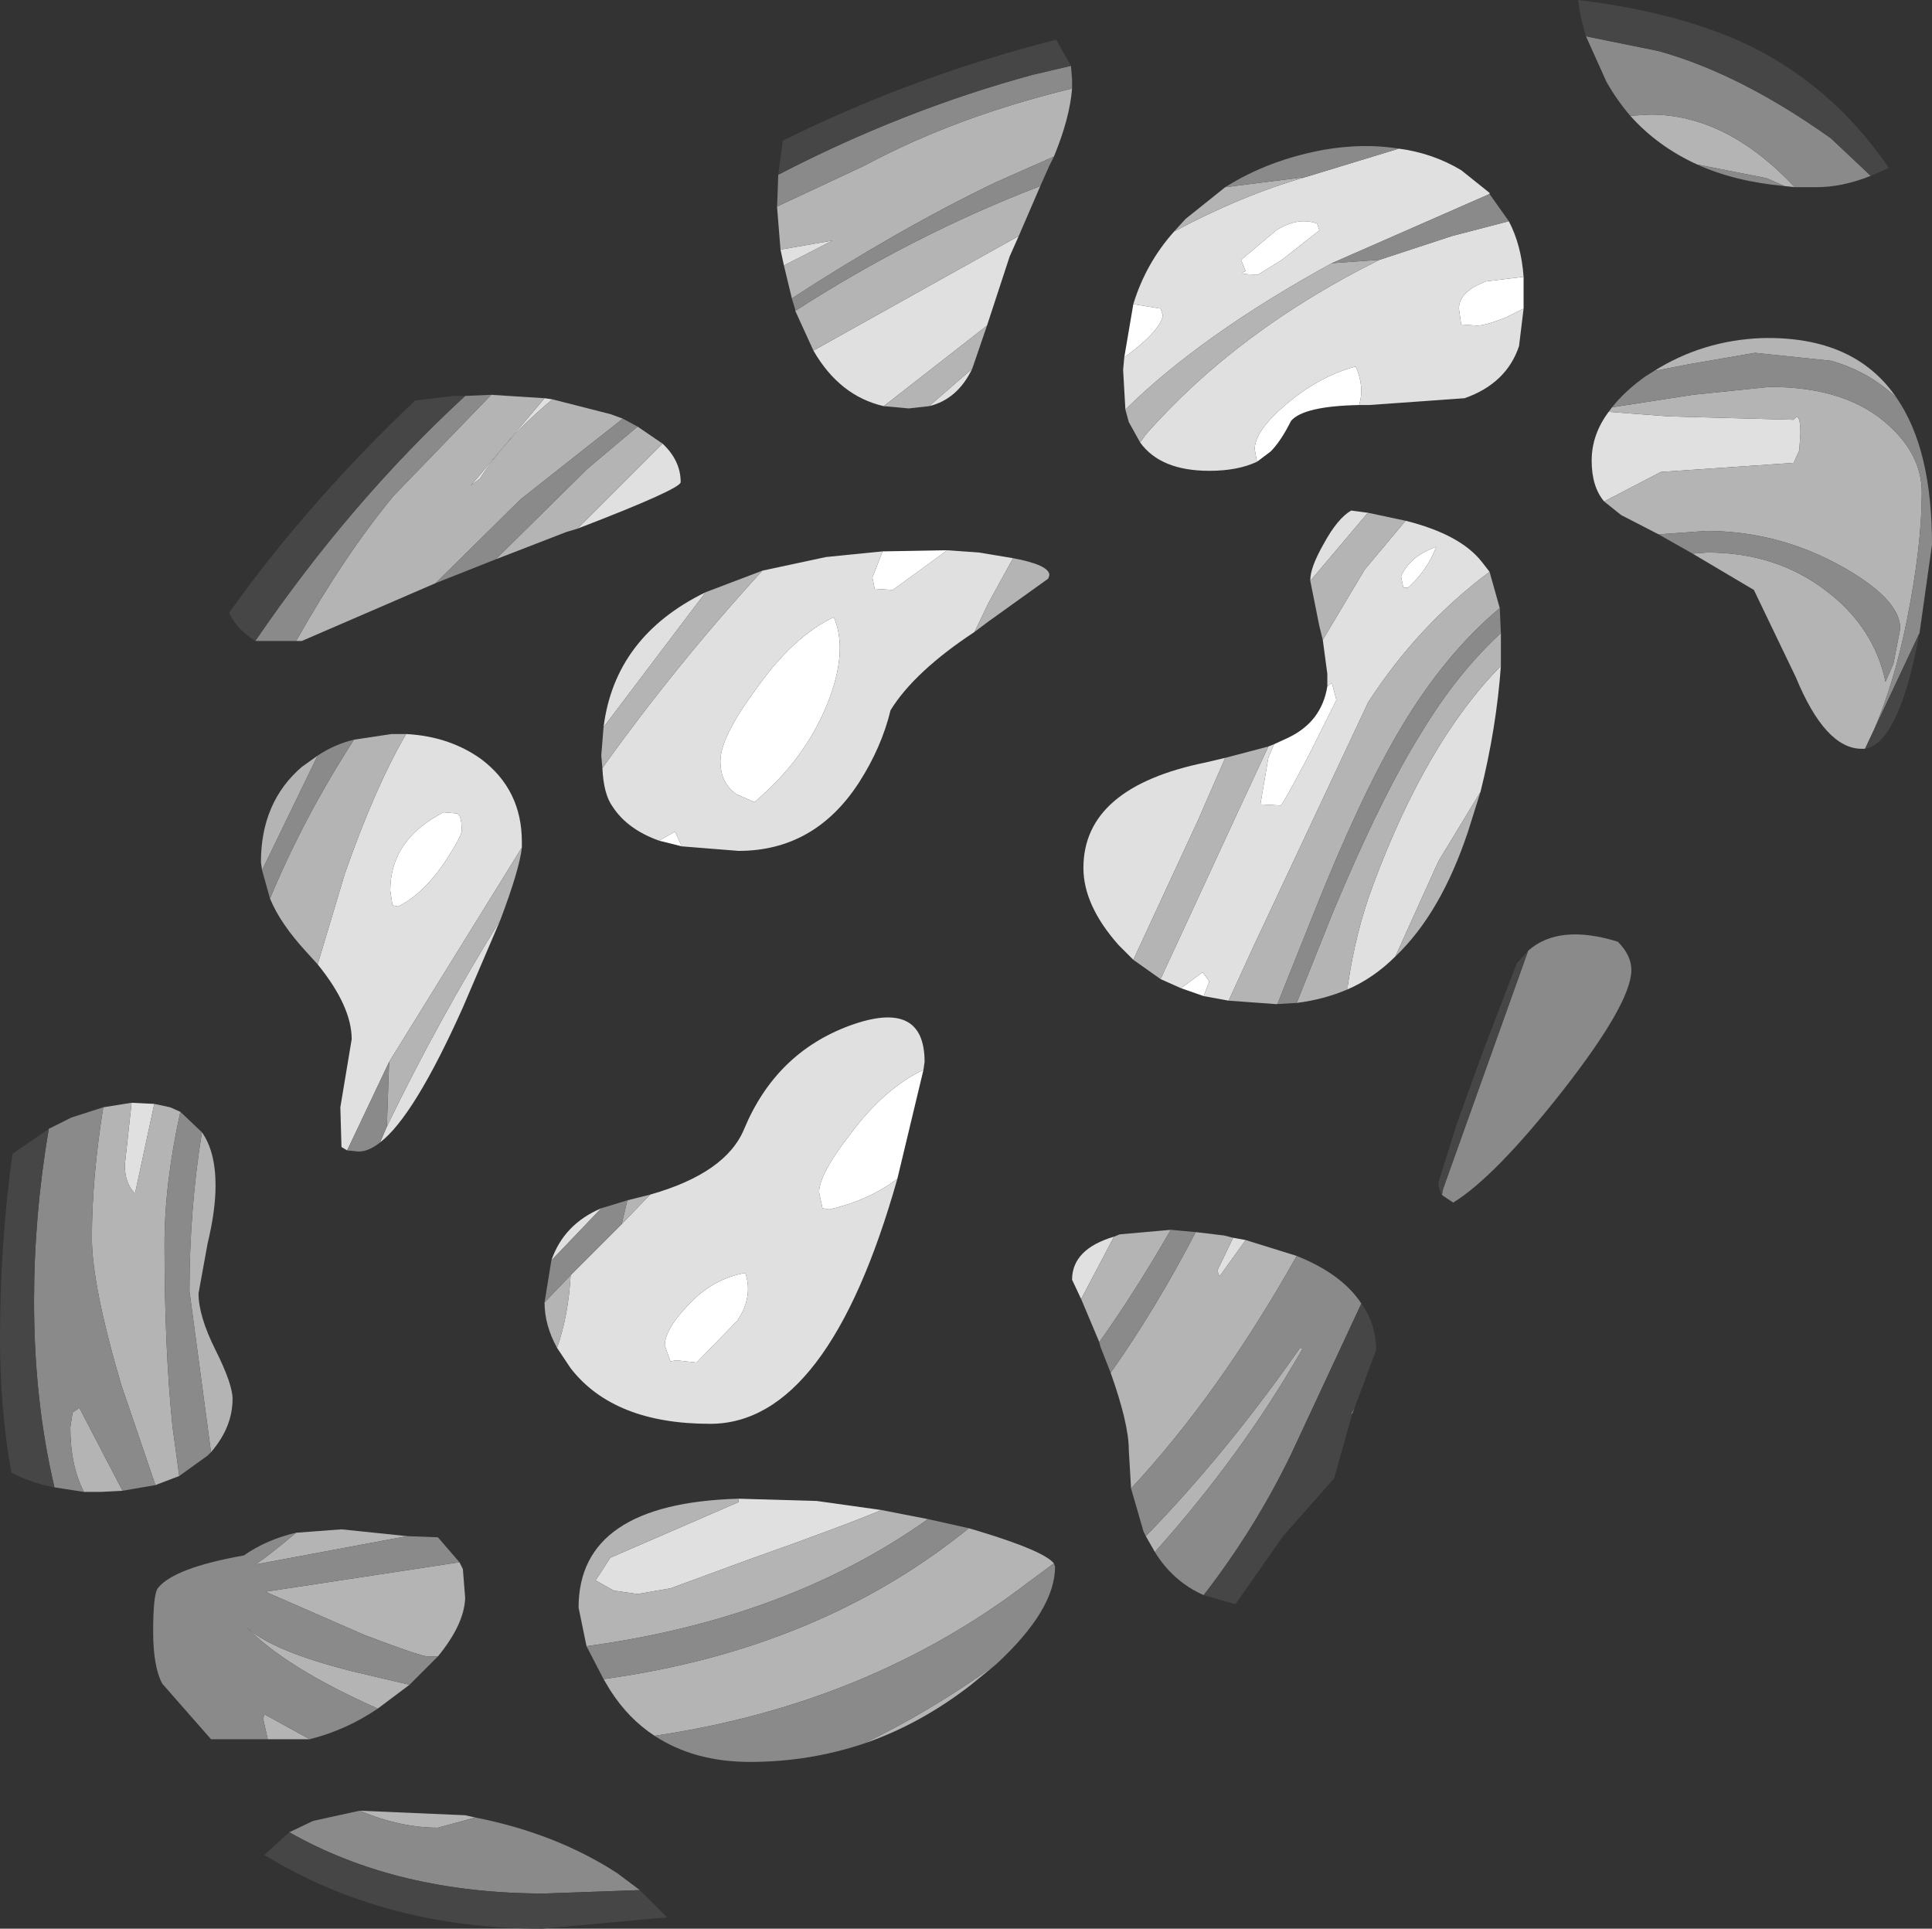 <?xml version="1.0" encoding="UTF-8" standalone="no"?>
<svg xmlns:ffdec="https://www.free-decompiler.com/flash" xmlns:xlink="http://www.w3.org/1999/xlink" ffdec:objectType="shape" height="85.0px" width="85.15px" xmlns="http://www.w3.org/2000/svg">
  <rect width="100%" height="100%" fill="#333333" stroke="none"/>
  <g transform="matrix(1.0, 0.0, 0.0, 1.0, 60.55, 75.55)">
    <path d="M-5.15 -55.2 L-5.25 -55.75 Q-5.25 -56.55 -3.9 -57.7 -2.45 -58.95 -0.8 -59.4 -0.4 -58.5 -0.65 -57.7 -3.1 -57.65 -3.65 -57.0 -4.1 -56.1 -4.55 -55.65 L-5.15 -55.2 M6.6 -61.95 L5.8 -61.55 Q4.9 -61.2 4.55 -61.2 L3.85 -61.25 3.75 -61.95 Q3.75 -62.7 4.95 -63.15 L6.6 -63.35 6.6 -62.8 6.6 -61.95 M-7.5 -31.65 L-8.5 -32.0 -7.55 -32.7 -7.25 -32.3 -7.5 -31.65 M-4.4 -42.75 L-3.75 -43.05 Q-2.3 -43.75 -2.05 -45.3 L-1.85 -45.45 -1.65 -44.7 -2.85 -42.3 Q-3.9 -40.3 -4.1 -40.05 L-5.0 -40.1 -4.65 -42.15 -4.4 -42.75 M2.75 -51.45 Q2.35 -50.4 1.5 -49.65 L1.3 -49.65 1.2 -50.15 Q1.6 -51.05 2.75 -51.45 M-21.65 -51.25 L-18.8 -51.3 -21.2 -49.55 -22.0 -49.6 -22.1 -50.1 -21.65 -51.25 M-30.5 -38.25 L-31.5 -38.5 -30.8 -38.9 -30.5 -38.25 M-2.4 -65.4 L-4.05 -64.1 -5.1 -63.45 Q-6.1 -63.45 -5.65 -63.6 L-5.85 -64.1 -4.3 -65.4 Q-3.35 -66.0 -2.5 -65.7 L-2.4 -65.4 M-10.6 -62.15 L-9.4 -61.95 -9.3 -61.65 Q-9.4 -61.05 -10.6 -60.1 L-11.0 -59.8 -10.6 -62.15 M-41.0 -39.75 L-40.4 -39.7 Q-40.2 -39.6 -40.2 -38.95 -40.2 -38.7 -40.95 -37.55 -41.9 -36.15 -43.0 -35.6 L-43.25 -35.65 -43.35 -36.3 Q-43.35 -38.55 -41.0 -39.75 M-19.85 -28.4 L-21.0 -23.6 Q-22.25 -22.65 -24.0 -22.25 L-24.3 -22.3 -24.45 -23.0 Q-24.45 -23.8 -23.05 -25.6 -21.55 -27.6 -19.85 -28.4 M-27.3 -40.2 L-28.1 -40.55 Q-28.8 -41.05 -28.8 -42.0 -28.8 -43.05 -27.25 -45.15 -25.6 -47.5 -23.8 -48.35 -23.15 -46.85 -24.1 -44.5 -25.1 -42.05 -27.3 -40.2 M-29.85 -15.5 L-30.75 -15.6 -31.0 -15.55 -31.25 -16.25 Q-31.25 -16.95 -30.25 -18.0 -29.15 -19.2 -27.7 -19.45 -27.35 -18.4 -28.05 -17.35 L-29.85 -15.5" fill="#ffffff" fill-rule="evenodd" stroke="none"/>
    <path d="M0.25 -64.1 L3.45 -65.15 5.95 -65.8 Q6.5 -64.75 6.6 -63.35 L4.95 -63.15 Q3.75 -62.7 3.75 -61.95 L3.85 -61.25 4.55 -61.2 Q4.9 -61.2 5.8 -61.55 L6.6 -61.95 6.4 -60.3 Q5.85 -58.65 4.0 -58.0 L-0.2 -57.7 -0.65 -57.7 Q-0.4 -58.5 -0.8 -59.4 -2.45 -58.95 -3.9 -57.7 -5.25 -56.55 -5.25 -55.75 L-5.15 -55.2 Q-6.0 -54.8 -7.25 -54.8 -9.4 -54.8 -10.3 -56.05 L-10.05 -56.4 Q-6.0 -61.0 0.25 -64.1 M5.1 -67.0 L-1.85 -63.95 Q-7.6 -60.8 -10.95 -57.5 L-11.05 -59.25 -11.0 -59.8 -10.6 -60.1 Q-9.4 -61.05 -9.3 -61.65 L-9.4 -61.95 -10.6 -62.15 Q-10.05 -63.95 -8.8 -65.35 -5.8 -66.95 -3.0 -67.75 L1.1 -69.0 Q2.6 -68.8 3.85 -68.05 L5.1 -67.05 5.1 -67.0 M1.4 -52.6 Q3.8 -52.0 4.75 -50.8 L5.1 -50.35 Q1.95 -48.0 -0.25 -44.6 L-5.3 -33.85 -6.4 -31.45 -7.5 -31.65 -7.25 -32.3 -7.55 -32.7 -8.5 -32.0 -9.4 -32.4 -6.0 -39.75 -4.65 -42.65 -4.4 -42.75 -4.65 -42.15 -5.0 -40.1 -4.1 -40.05 Q-3.9 -40.3 -2.85 -42.3 L-1.65 -44.7 -1.85 -45.45 -2.05 -45.3 -2.05 -45.85 -2.25 -47.35 -0.4 -50.45 1.4 -52.6 M5.6 -46.2 Q5.4 -43.45 4.7 -40.65 L2.85 -37.6 0.95 -33.4 Q0.0 -32.45 -1.15 -31.95 L-1.15 -32.1 Q-0.8 -34.5 -0.05 -36.5 2.3 -42.85 5.6 -46.2 M-10.6 -33.25 L-11.25 -33.9 Q-12.8 -35.65 -12.8 -37.3 -12.8 -40.85 -7.4 -41.95 L-6.55 -42.15 -7.75 -39.4 -10.6 -33.25 M-2.8 -49.95 L-2.8 -50.0 Q-2.8 -50.55 -2.2 -51.6 -1.6 -52.7 -1.0 -53.05 L-0.25 -52.95 -0.35 -52.85 -2.8 -49.95 M2.75 -51.45 Q1.6 -51.05 1.2 -50.15 L1.3 -49.65 1.5 -49.65 Q2.35 -50.4 2.75 -51.45 M10.35 -57.4 L13.0 -57.2 18.5 -57.05 Q18.8 -57.45 18.8 -56.45 L18.75 -55.7 18.5 -55.15 12.65 -54.75 10.15 -53.45 Q9.6 -54.1 9.6 -55.25 9.6 -56.4 10.35 -57.4 M-26.0 -63.85 L-26.15 -64.55 -23.85 -64.95 -26.0 -63.85 M-15.65 -65.15 L-16.05 -64.25 -17.05 -61.2 -21.6 -57.65 Q-23.55 -58.1 -24.7 -60.1 L-15.65 -65.15 M-17.7 -59.3 Q-18.35 -57.95 -19.6 -57.65 L-17.7 -59.3 M-31.35 -56.0 Q-30.55 -55.25 -30.55 -54.3 -30.55 -54.0 -35.1 -52.25 L-31.35 -56.0 M-36.55 -58.0 L-36.2 -57.95 Q-38.25 -56.25 -39.4 -54.45 L-39.8 -54.15 -36.55 -58.0 M-26.95 -50.4 L-24.15 -51.0 -21.65 -51.25 -22.1 -50.1 -22.0 -49.6 -21.2 -49.55 -18.8 -51.3 -17.4 -51.2 -15.9 -50.95 -17.0 -48.95 -17.6 -47.7 Q-20.25 -45.95 -21.3 -44.25 -21.7 -42.6 -22.7 -41.05 -24.65 -38.05 -28.0 -38.05 L-30.5 -38.25 -30.8 -38.9 -31.5 -38.5 Q-32.9 -39.0 -33.55 -40.0 -33.95 -40.55 -34.0 -41.7 -30.75 -46.25 -26.95 -50.4 M-33.95 -43.5 Q-33.45 -47.5 -29.45 -49.45 L-33.95 -43.5 M-2.4 -65.4 L-2.5 -65.7 Q-3.35 -66.0 -4.3 -65.4 L-5.85 -64.1 -5.65 -63.6 Q-6.1 -63.45 -5.1 -63.45 L-4.05 -64.1 -2.4 -65.4 M-42.65 -43.2 Q-40.75 -43.1 -39.35 -42.1 -37.55 -40.75 -37.55 -38.45 L-37.55 -38.2 -43.4 -28.75 -45.25 -24.85 -45.5 -25.0 -45.55 -26.75 -45.05 -29.75 Q-45.05 -31.2 -46.55 -33.05 L-45.35 -37.05 Q-44.0 -40.9 -42.65 -43.2 M-38.5 -35.0 L-40.15 -31.15 Q-42.3 -26.35 -43.8 -25.2 L-43.5 -25.9 Q-41.2 -30.65 -38.5 -35.0 M-54.75 -26.95 L-53.75 -26.9 -54.6 -22.95 Q-55.05 -23.4 -55.05 -24.2 L-54.75 -26.95 M-41.0 -39.75 Q-43.35 -38.55 -43.35 -36.3 L-43.25 -35.65 -43.0 -35.6 Q-41.9 -36.15 -40.95 -37.55 -40.2 -38.7 -40.2 -38.95 -40.2 -39.6 -40.4 -39.7 L-41.0 -39.75 M-31.9 -22.9 Q-28.55 -23.85 -27.75 -25.8 -26.35 -29.15 -23.1 -30.35 -19.8 -31.55 -19.8 -28.75 L-19.85 -28.4 Q-21.55 -27.6 -23.05 -25.6 -24.45 -23.8 -24.45 -23.0 L-24.3 -22.3 -24.0 -22.25 Q-22.25 -22.65 -21.0 -23.6 -24.05 -12.8 -29.25 -12.8 -33.5 -12.8 -35.4 -15.25 L-36.0 -16.15 Q-35.5 -17.55 -35.4 -19.35 L-33.15 -21.6 -31.9 -22.9 M-36.25 -20.0 Q-35.7 -21.6 -34.05 -22.3 L-36.25 -20.0 M-27.3 -40.2 Q-25.1 -42.05 -24.1 -44.5 -23.15 -46.85 -23.8 -48.35 -25.6 -47.5 -27.25 -45.15 -28.8 -43.05 -28.8 -42.0 -28.8 -41.05 -28.1 -40.55 L-27.3 -40.2 M-29.85 -15.5 L-28.05 -17.35 Q-27.35 -18.4 -27.7 -19.45 -29.15 -19.2 -30.25 -18.0 -31.25 -16.95 -31.25 -16.25 L-31.0 -15.55 -30.75 -15.6 -29.85 -15.5 M-28.0 -9.5 L-24.55 -9.4 -21.7 -9.0 Q-23.5 -8.25 -27.6 -6.8 L-31.0 -5.55 -32.45 -5.3 -33.5 -5.45 -34.3 -5.9 -33.65 -6.9 -28.0 -9.35 -28.0 -9.5 M-6.2 -21.0 L-5.65 -20.9 -6.8 -19.3 -6.9 -19.55 -6.2 -21.0 M-12.9 -18.3 L-13.3 -19.15 Q-13.3 -20.5 -11.45 -21.05 L-12.9 -18.3" fill="#e0e0e0" fill-rule="evenodd" stroke="none"/>
    <path d="M18.55 -67.3 L18.1 -67.35 17.3 -67.7 14.25 -68.3 Q12.5 -69.1 11.3 -70.45 L12.2 -70.5 Q15.55 -70.5 18.55 -67.3 M0.25 -64.1 Q-6.0 -61.0 -10.05 -56.4 L-10.3 -56.05 -10.8 -56.95 -10.95 -57.5 Q-7.6 -60.8 -1.85 -63.95 L0.25 -64.1 M5.1 -67.05 L5.1 -67.0 5.1 -67.05 M5.1 -50.35 L5.55 -48.75 Q3.1 -46.7 1.15 -43.4 -0.6 -40.45 -2.65 -35.3 L-4.25 -31.3 -4.35 -31.3 -6.4 -31.45 -5.3 -33.85 -0.25 -44.6 Q1.95 -48.0 5.1 -50.35 M5.6 -47.65 L5.6 -47.55 5.6 -46.2 Q2.3 -42.85 -0.05 -36.5 -0.8 -34.5 -1.15 -32.1 L-1.15 -31.95 Q-2.2 -31.5 -3.4 -31.35 L-1.8 -35.35 Q0.35 -40.5 2.15 -43.35 3.7 -45.9 5.6 -47.65 M4.7 -40.65 L4.15 -38.9 Q2.95 -35.3 0.95 -33.4 L2.85 -37.6 4.7 -40.65 M-9.4 -32.4 L-10.6 -33.25 -7.75 -39.4 -6.55 -42.15 -4.65 -42.65 -6.0 -39.75 -9.4 -32.4 M-2.25 -47.35 L-2.4 -47.95 -2.8 -49.95 -0.35 -52.85 -0.25 -52.95 1.4 -52.6 -0.4 -50.45 -2.25 -47.35 M23.05 -58.0 L22.95 -58.1 Q21.75 -59.2 20.15 -59.65 L16.8 -60.0 13.9 -59.5 12.35 -59.2 Q14.5 -60.55 17.1 -60.65 21.2 -60.75 23.05 -58.0 M10.5 -57.6 L14.05 -58.15 17.45 -58.5 Q20.9 -58.5 22.75 -56.75 24.15 -55.45 24.15 -53.85 24.15 -51.5 23.5 -48.25 22.95 -45.5 22.05 -43.4 L21.65 -42.55 21.5 -42.55 Q19.9 -42.55 18.6 -45.7 L16.75 -49.55 14.05 -51.15 14.7 -51.2 Q17.75 -51.2 19.95 -49.5 22.05 -47.9 22.55 -45.5 L22.9 -46.3 23.2 -47.85 Q23.2 -49.15 20.6 -50.6 17.8 -52.15 14.65 -52.15 L12.55 -52.0 10.9 -52.85 10.15 -53.45 12.65 -54.75 18.5 -55.15 18.75 -55.7 18.8 -56.45 Q18.8 -57.45 18.5 -57.05 L13.0 -57.2 10.35 -57.4 10.5 -57.6 M-25.65 -62.4 L-26.0 -63.85 -23.85 -64.95 -26.15 -64.55 -26.3 -66.4 -26.3 -66.45 -22.45 -68.25 Q-18.45 -70.4 -13.3 -71.65 -13.4 -70.35 -14.1 -68.65 L-16.7 -67.5 Q-20.95 -65.45 -25.65 -62.4 M-14.7 -67.35 L-15.65 -65.15 -24.7 -60.1 -25.5 -61.85 Q-20.3 -65.2 -14.7 -67.35 M-17.05 -61.2 L-17.7 -59.3 -19.6 -57.65 -20.5 -57.55 -21.6 -57.65 -17.05 -61.2 M-36.2 -57.95 L-33.65 -57.3 -33.1 -57.1 -37.6 -53.55 -41.35 -49.85 -47.25 -47.3 -47.5 -47.3 Q-45.35 -51.1 -43.2 -53.7 L-38.9 -58.15 -36.55 -58.0 -39.8 -54.15 -39.4 -54.45 Q-38.25 -56.25 -36.2 -57.95 M-32.45 -56.75 L-31.35 -56.0 -35.1 -52.25 -35.6 -52.1 -38.7 -50.9 -34.65 -54.9 -32.45 -56.75 M-15.9 -50.95 Q-14.3 -50.65 -14.3 -50.2 L-14.35 -50.05 -17.0 -48.15 -17.6 -47.7 -17.0 -48.95 -15.9 -50.95 M-34.0 -41.7 L-34.05 -42.25 -33.95 -43.5 -29.45 -49.45 -26.95 -50.4 Q-30.75 -46.25 -34.0 -41.7 M-8.8 -65.35 L-8.3 -65.9 -6.55 -67.3 -3.0 -67.75 Q-5.8 -66.95 -8.8 -65.35 M-49.0 -37.2 L-49.05 -37.55 Q-49.05 -40.2 -47.25 -41.75 L-46.55 -42.25 -49.0 -37.2 M-44.95 -42.95 L-43.3 -43.2 -42.65 -43.2 Q-44.0 -40.9 -45.35 -37.05 L-46.55 -33.05 -47.05 -33.6 Q-48.2 -34.85 -48.65 -35.95 -47.15 -39.55 -44.95 -42.95 M-37.55 -38.2 Q-37.65 -37.25 -38.5 -35.0 -41.2 -30.65 -43.5 -25.9 L-43.4 -28.75 -37.55 -38.2 M-56.0 -26.75 L-54.75 -26.95 -55.05 -24.2 Q-55.05 -23.4 -54.6 -22.95 L-53.75 -26.9 -53.05 -26.75 -52.6 -26.55 Q-53.3 -23.4 -53.3 -20.7 -53.3 -16.15 -52.95 -12.7 L-52.65 -10.5 -53.7 -10.1 -55.2 -14.5 Q-56.5 -18.9 -56.5 -21.0 -56.5 -23.6 -56.0 -26.75 M-51.65 -25.65 Q-51.05 -24.8 -51.05 -23.3 -51.05 -22.2 -51.4 -20.75 L-51.8 -18.55 Q-51.8 -17.55 -51.05 -16.05 -50.3 -14.55 -50.3 -13.9 -50.3 -12.65 -51.25 -11.55 L-52.2 -18.65 Q-52.2 -22.25 -51.65 -25.65 M-55.15 -9.85 L-56.1 -9.8 -56.85 -9.8 Q-57.45 -10.95 -57.45 -12.65 L-57.35 -13.3 -57.05 -13.5 -55.15 -9.85 M-47.5 -8.0 L-45.5 -8.15 -42.6 -7.85 -49.3 -6.6 Q-48.75 -6.95 -47.5 -8.0 M-40.3 -6.7 L-40.15 -6.4 -40.05 -5.15 -40.05 -5.1 Q-40.1 -3.95 -41.25 -2.55 L-41.7 -2.55 Q-42.0 -2.55 -44.5 -3.5 L-48.85 -5.4 -40.3 -6.7 M-42.5 -1.3 L-43.9 -0.25 Q-47.95 -2.05 -49.7 -3.85 -48.6 -2.8 -45.05 -1.9 L-42.5 -1.3 M-46.9 1.1 L-47.0 1.1 -48.75 1.1 -48.95 0.2 -48.9 0.0 -46.9 1.1 M-36.0 -16.15 Q-36.55 -17.15 -36.55 -18.15 L-35.4 -19.35 Q-35.5 -17.55 -36.0 -16.15 M-32.9 -22.65 L-31.9 -22.9 -33.15 -21.6 -32.9 -22.65 M-34.7 -3.0 L-35.05 -4.7 Q-35.05 -9.3 -28.0 -9.5 L-28.0 -9.35 -33.65 -6.9 -34.3 -5.9 -33.5 -5.45 -32.45 -5.3 -31.0 -5.55 -27.6 -6.8 Q-23.5 -8.25 -21.7 -9.0 L-19.65 -8.6 Q-25.85 -4.2 -34.7 -3.0 M-17.85 -8.2 L-17.35 -8.05 Q-14.55 -7.2 -14.1 -6.65 L-15.25 -5.8 Q-22.25 -0.45 -31.7 0.95 -32.85 0.2 -33.65 -1.05 L-33.95 -1.55 Q-24.45 -2.85 -17.85 -8.2 M-16.65 -2.2 L-17.75 -1.3 Q-20.0 0.45 -22.5 1.3 -19.5 -0.15 -16.65 -2.2 M-5.65 -20.9 L-3.4 -20.2 Q-6.8 -14.15 -10.7 -9.95 L-10.8 -11.65 Q-10.8 -12.8 -11.6 -15.05 -9.65 -17.8 -7.85 -21.25 L-6.6 -21.1 -6.2 -21.0 -6.9 -19.55 -6.8 -19.3 -5.65 -20.9 M-9.65 -7.15 L-10.05 -7.85 Q-6.5 -11.5 -3.25 -16.15 L-3.15 -16.1 Q-5.8 -11.45 -9.65 -7.15 M-12.1 -16.4 L-12.9 -18.3 -11.45 -21.05 -11.2 -21.15 -8.95 -21.35 Q-10.5 -18.65 -12.1 -16.4 M-44.7 4.25 L-40.05 4.45 -39.6 4.55 -41.25 5.0 Q-42.9 5.0 -44.7 4.25" fill="#b4b4b4" fill-rule="evenodd" stroke="none"/>
    <path d="M11.3 -70.45 Q10.7 -71.15 10.25 -71.95 L9.35 -73.95 12.55 -73.3 Q16.15 -72.3 20.15 -69.45 L21.9 -67.8 Q20.65 -67.3 19.5 -67.3 L18.55 -67.3 Q15.55 -70.5 12.2 -70.5 L11.3 -70.45 M18.1 -67.35 Q15.9 -67.55 14.25 -68.3 L17.3 -67.7 18.1 -67.35 M5.95 -65.8 L3.45 -65.15 0.25 -64.1 -1.85 -63.95 5.1 -67.0 5.95 -65.8 M5.55 -48.75 L5.6 -47.65 Q3.7 -45.9 2.15 -43.35 0.35 -40.5 -1.8 -35.35 L-3.4 -31.35 -4.25 -31.3 -2.65 -35.3 Q-0.6 -40.45 1.15 -43.4 3.1 -46.7 5.55 -48.75 M12.35 -59.2 L13.9 -59.5 16.8 -60.0 20.15 -59.65 Q21.75 -59.2 22.95 -58.1 L23.05 -58.0 Q24.6 -55.75 24.6 -51.55 L24.05 -47.65 22.05 -43.4 Q22.95 -45.5 23.5 -48.25 24.15 -51.5 24.15 -53.85 24.15 -55.45 22.75 -56.75 20.9 -58.5 17.45 -58.5 L14.05 -58.15 10.5 -57.6 Q11.05 -58.3 11.95 -58.95 L12.35 -59.2 M12.55 -52.0 L14.65 -52.15 Q17.8 -52.15 20.6 -50.6 23.2 -49.15 23.2 -47.85 L22.9 -46.3 22.55 -45.5 Q22.05 -47.9 19.95 -49.5 17.75 -51.2 14.7 -51.2 L14.05 -51.15 12.55 -52.0 M6.8 -33.65 Q8.15 -34.85 10.75 -34.05 11.35 -33.45 11.35 -32.8 11.35 -31.35 8.3 -27.45 5.35 -23.7 3.5 -22.55 L3.05 -22.85 3.0 -22.9 3.05 -23.15 6.8 -33.65 M-25.5 -61.85 L-25.5 -61.9 -25.65 -62.4 Q-20.95 -65.45 -16.7 -67.5 L-14.1 -68.65 -14.3 -68.25 -14.7 -67.35 Q-20.3 -65.2 -25.5 -61.85 M-26.3 -66.45 L-26.25 -67.85 Q-20.75 -70.7 -15.05 -72.25 L-13.35 -72.65 -13.3 -72.05 -13.3 -71.65 Q-18.45 -70.4 -22.45 -68.25 L-26.3 -66.45 M-33.1 -57.1 L-32.45 -56.75 -34.65 -54.9 -38.7 -50.9 -41.35 -49.85 -37.6 -53.55 -33.1 -57.1 M-47.5 -47.3 L-49.25 -47.3 -49.3 -47.3 Q-45.1 -53.45 -40.05 -58.1 L-38.9 -58.15 -43.2 -53.7 Q-45.35 -51.1 -47.5 -47.3 M-6.55 -67.3 Q-4.65 -68.5 -2.2 -68.95 -0.45 -69.25 1.1 -69.0 L-3.0 -67.75 -6.55 -67.3 M-46.55 -42.25 Q-45.8 -42.75 -44.95 -42.95 -47.15 -39.55 -48.65 -35.95 L-49.0 -37.2 -46.55 -42.25 M-43.8 -25.2 Q-44.3 -24.8 -44.75 -24.8 L-45.25 -24.85 -43.4 -28.75 -43.5 -25.9 -43.8 -25.2 M-58.4 -25.8 L-57.4 -26.3 -56.0 -26.75 Q-56.5 -23.6 -56.5 -21.0 -56.5 -18.9 -55.2 -14.5 L-53.7 -10.1 -55.15 -9.85 -57.05 -13.5 -57.35 -13.3 -57.45 -12.65 Q-57.45 -10.95 -56.85 -9.8 L-58.15 -10.0 Q-59.05 -13.8 -59.05 -18.2 -59.05 -22.0 -58.4 -25.8 M-52.6 -26.55 L-51.65 -25.65 Q-52.2 -22.25 -52.2 -18.65 L-51.25 -11.55 -51.4 -11.4 -52.65 -10.5 -52.95 -12.7 Q-53.3 -16.15 -53.3 -20.7 -53.3 -23.4 -52.6 -26.55 M-48.75 1.1 L-51.25 1.1 -53.4 -1.35 Q-53.8 -2.1 -53.8 -3.65 -53.8 -5.25 -53.6 -5.55 -52.9 -6.45 -49.8 -7.0 -48.8 -7.7 -47.5 -8.0 -48.75 -6.95 -49.3 -6.6 L-42.6 -7.85 -41.25 -7.8 -40.3 -6.7 -48.85 -5.4 -44.5 -3.5 Q-42.0 -2.55 -41.7 -2.55 L-41.25 -2.55 -42.2 -1.6 -42.5 -1.3 -45.05 -1.9 Q-48.6 -2.8 -49.7 -3.85 -47.95 -2.05 -43.9 -0.25 -45.3 0.7 -46.9 1.1 L-48.9 0.0 -48.95 0.2 -48.75 1.1 M-36.55 -18.15 L-36.25 -20.0 -34.05 -22.3 -32.9 -22.65 -33.15 -21.6 -35.4 -19.35 -36.55 -18.15 M-19.65 -8.6 L-17.85 -8.2 Q-24.45 -2.85 -33.95 -1.55 L-34.7 -3.0 Q-25.85 -4.2 -19.65 -8.6 M-14.1 -6.65 L-14.05 -6.5 Q-14.05 -4.6 -16.65 -2.2 -19.5 -0.15 -22.5 1.3 -24.9 2.1 -27.5 2.1 -29.95 2.1 -31.7 0.95 -22.25 -0.45 -15.25 -5.8 L-14.1 -6.65 M-3.4 -20.2 Q-1.4 -19.4 -0.55 -18.1 L-3.65 -11.45 Q-5.25 -8.15 -7.5 -5.25 -8.85 -5.85 -9.65 -7.15 -5.8 -11.45 -3.15 -16.1 L-3.25 -16.15 Q-6.5 -11.5 -10.05 -7.85 L-10.15 -8.05 -10.7 -9.95 Q-6.8 -14.15 -3.4 -20.2 M-0.85 -13.5 L-0.95 -13.25 -1.0 -13.25 -0.85 -13.5 M-11.6 -15.05 L-12.05 -16.2 -12.1 -16.4 Q-10.5 -18.65 -8.95 -21.35 L-7.85 -21.25 Q-9.65 -17.8 -11.6 -15.05 M-39.6 4.55 Q-36.05 5.25 -33.35 7.0 L-32.35 7.75 -36.55 7.9 Q-43.05 7.9 -47.8 5.2 L-46.75 4.7 -44.7 4.25 Q-42.9 5.0 -41.25 5.0 L-39.6 4.55" fill="#8a8a8a" fill-rule="evenodd" stroke="none"/>
    <path d="M9.35 -73.95 Q9.1 -74.75 9.0 -75.55 13.15 -75.05 16.1 -73.75 20.1 -71.95 22.7 -68.15 L21.9 -67.8 20.15 -69.45 Q16.15 -72.3 12.55 -73.3 L9.35 -73.95 M22.05 -43.4 L24.05 -47.65 Q23.15 -42.8 21.65 -42.55 L22.05 -43.4 M3.0 -22.9 Q2.85 -23.1 2.85 -23.45 L3.65 -26.0 4.75 -29.05 6.3 -33.1 6.8 -33.65 3.05 -23.15 3.0 -22.9 M-26.25 -67.85 L-26.05 -69.35 Q-20.3 -72.2 -14.0 -73.8 L-13.35 -72.65 -15.05 -72.25 Q-20.75 -70.7 -26.25 -67.85 M-49.3 -47.3 Q-50.15 -47.85 -50.45 -48.55 -46.95 -53.45 -42.25 -57.9 L-40.55 -58.1 -40.05 -58.1 Q-45.1 -53.45 -49.3 -47.3 M-58.15 -10.0 Q-59.2 -10.2 -60.05 -10.65 -60.55 -13.45 -60.55 -16.55 -60.55 -20.75 -60.0 -24.7 L-58.4 -25.8 Q-59.05 -22.0 -59.05 -18.2 -59.05 -13.8 -58.15 -10.0 M-0.55 -18.1 Q0.1 -17.2 0.1 -16.05 L-0.85 -13.5 -1.0 -13.25 -0.95 -13.25 -1.75 -10.4 -4.0 -7.85 -6.1 -4.85 -7.5 -5.25 Q-5.25 -8.15 -3.65 -11.45 L-0.55 -18.1 M-32.35 7.75 L-31.15 8.95 -36.65 9.45 Q-43.6 9.45 -48.9 6.2 L-47.8 5.2 Q-43.05 7.9 -36.55 7.9 L-32.35 7.75" fill="#464646" fill-rule="evenodd" stroke="none"/>
  </g>
</svg>
